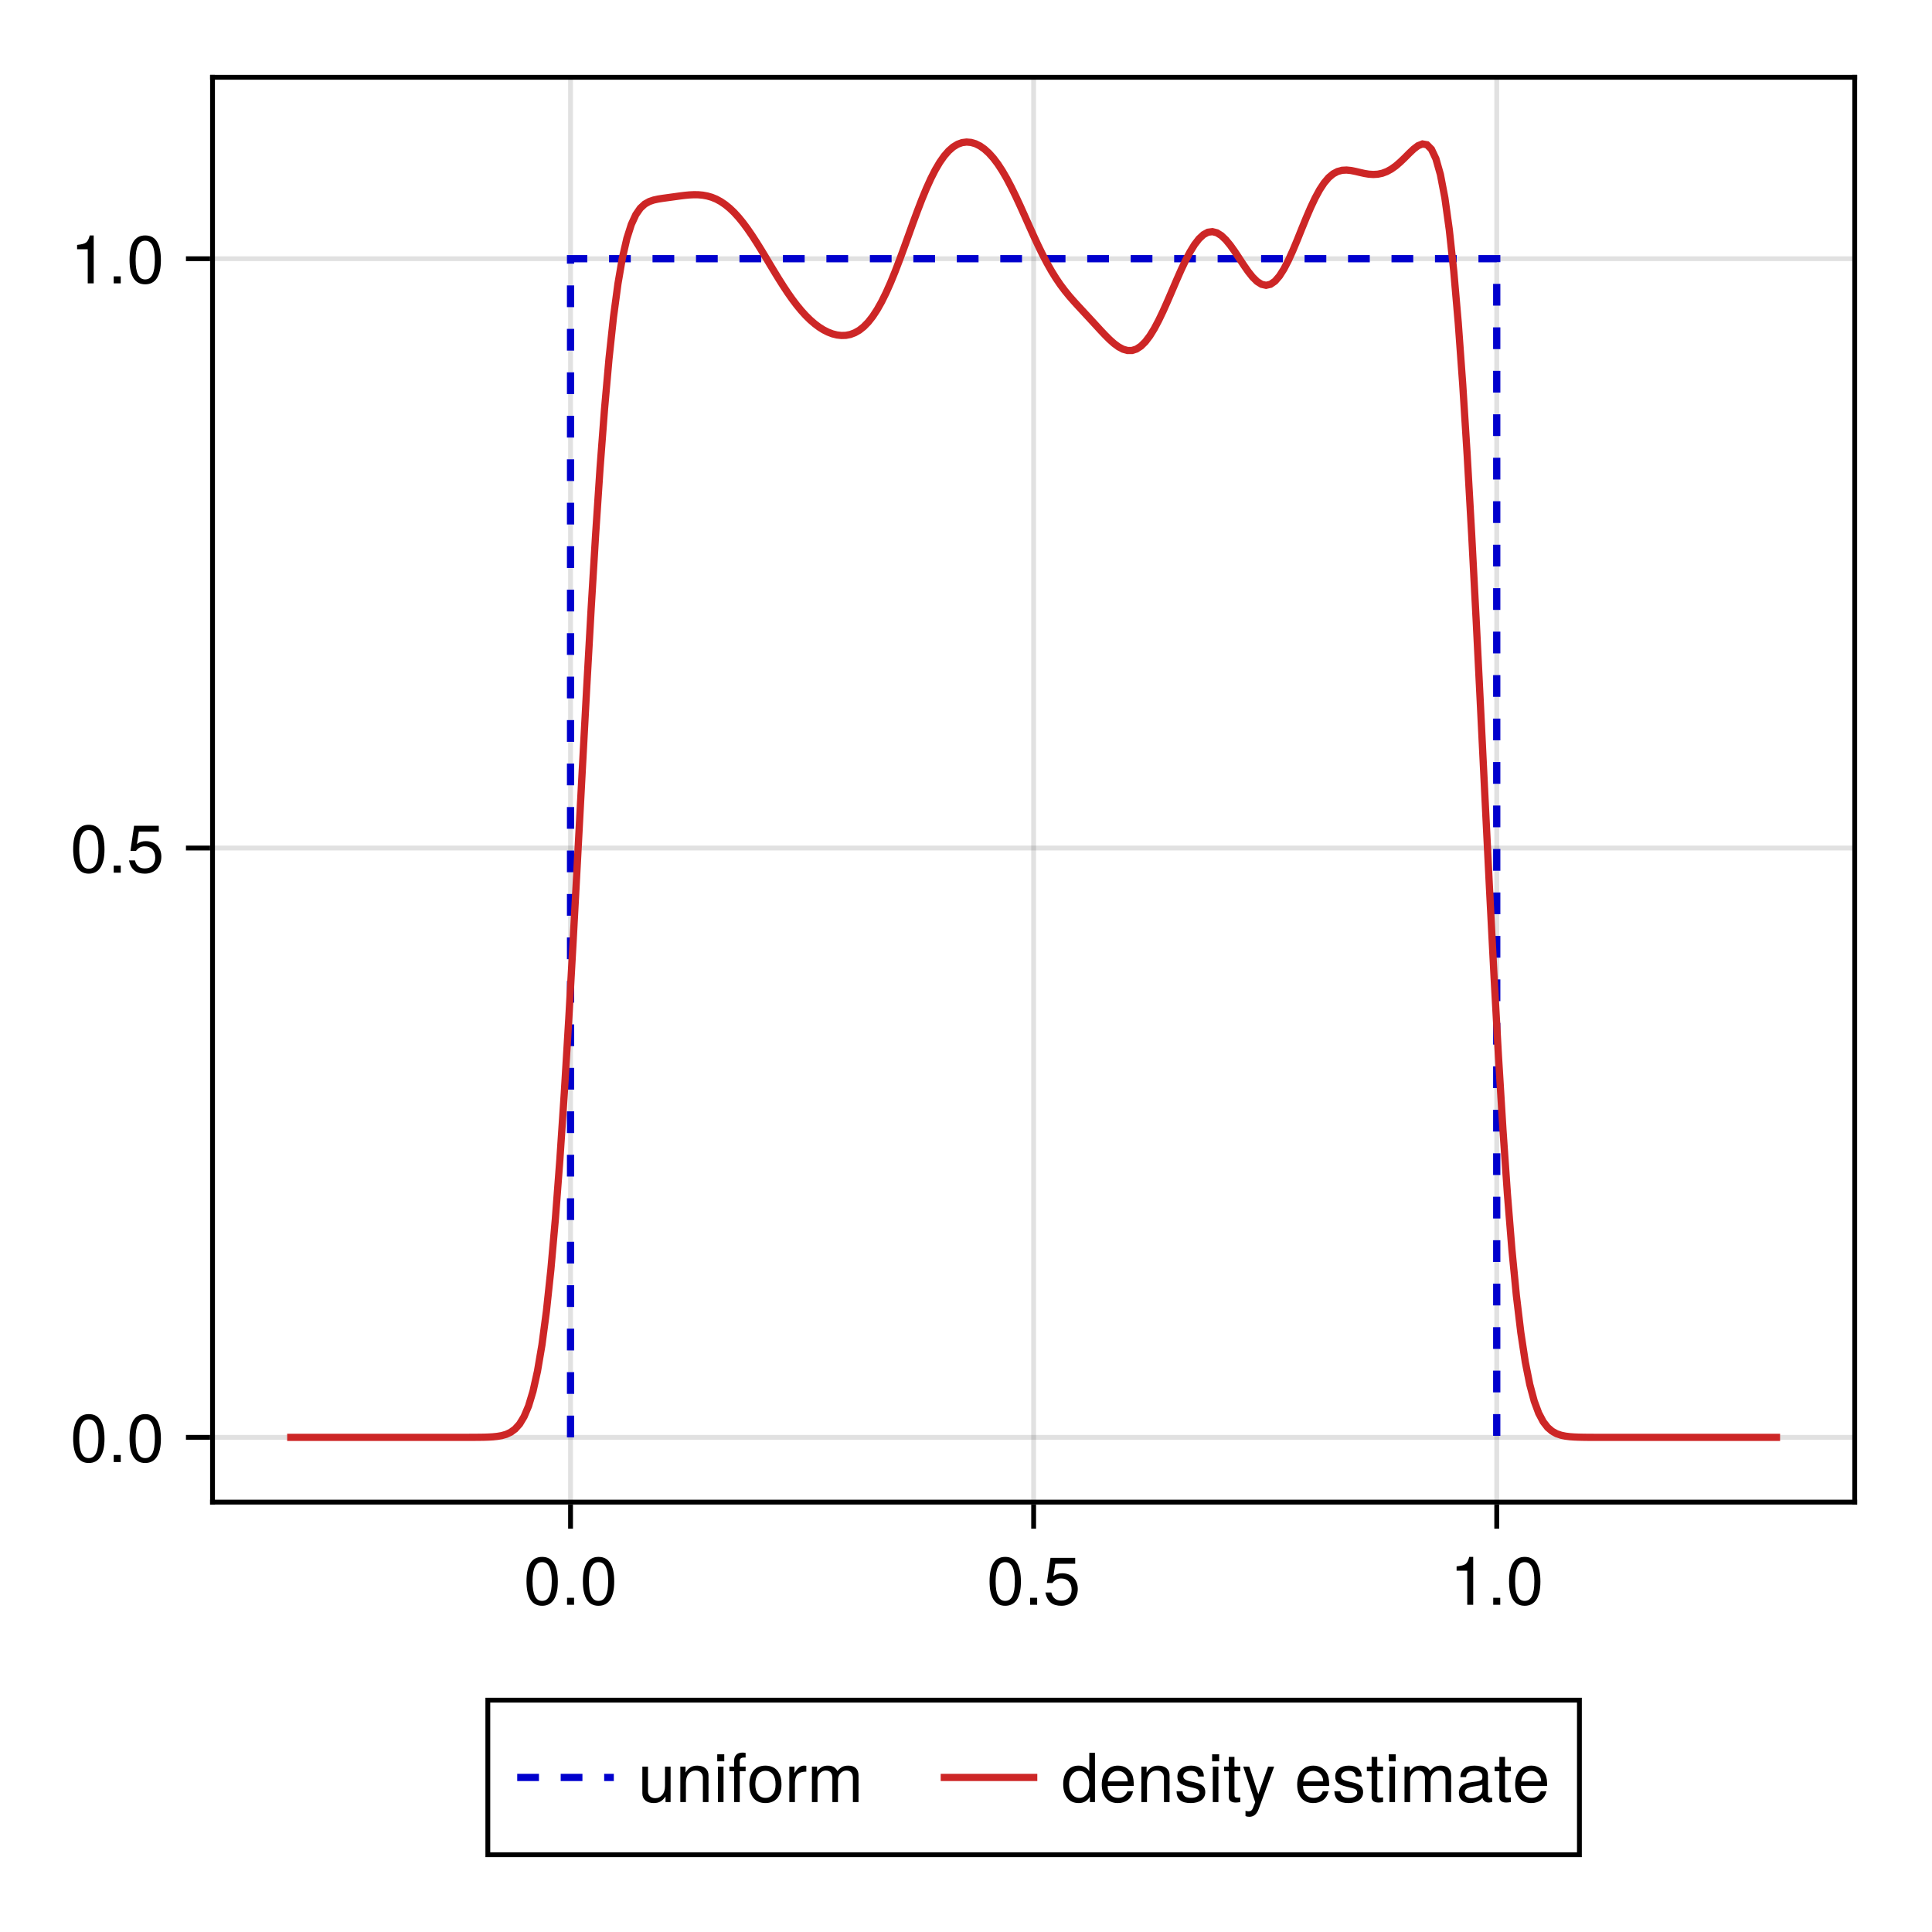 <?xml version="1.0" encoding="UTF-8"?>
<svg xmlns="http://www.w3.org/2000/svg" xmlns:xlink="http://www.w3.org/1999/xlink" width="400" height="400" viewBox="0 0 400 400">
<defs>
<g>
<g id="glyph-0-0-03ca698f">
<path d="M 7.094 -4.781 C 7.094 -1.516 5.953 0.203 3.844 0.203 C 1.719 0.203 0.609 -1.516 0.609 -4.859 C 0.609 -8.188 1.703 -9.922 3.844 -9.922 C 6 -9.922 7.094 -8.219 7.094 -4.781 Z M 5.844 -4.891 C 5.844 -7.547 5.188 -8.828 3.844 -8.828 C 2.516 -8.828 1.859 -7.562 1.859 -4.844 C 1.859 -2.125 2.516 -0.812 3.828 -0.812 C 5.188 -0.812 5.844 -2.078 5.844 -4.891 Z M 5.844 -4.891 "/>
</g>
<g id="glyph-1-0-03ca698f">
<path d="M 2.672 0 C 2.672 0 1.219 0 1.219 0 C 1.219 0 1.219 -1.453 1.219 -1.453 C 1.219 -1.453 2.672 -1.453 2.672 -1.453 C 2.672 -1.453 2.672 0 2.672 0 Z M 2.672 0 "/>
</g>
<g id="glyph-1-1-03ca698f">
<path d="M 7.094 -4.781 C 7.094 -1.516 5.953 0.203 3.844 0.203 C 1.719 0.203 0.609 -1.516 0.609 -4.859 C 0.609 -8.188 1.703 -9.922 3.844 -9.922 C 6 -9.922 7.094 -8.219 7.094 -4.781 Z M 5.844 -4.891 C 5.844 -7.547 5.188 -8.828 3.844 -8.828 C 2.516 -8.828 1.859 -7.562 1.859 -4.844 C 1.859 -2.125 2.516 -0.812 3.828 -0.812 C 5.188 -0.812 5.844 -2.078 5.844 -4.891 Z M 5.844 -4.891 "/>
</g>
<g id="glyph-1-2-03ca698f">
<path d="M 7.188 -3.328 C 7.188 -3.328 1.781 -3.328 1.781 -3.328 C 1.812 -1.656 2.719 -0.875 3.938 -0.875 C 4.875 -0.875 5.531 -1.266 5.859 -2.219 C 5.859 -2.219 7.031 -2.219 7.031 -2.219 C 6.734 -0.734 5.578 0.203 3.891 0.203 C 1.828 0.203 0.562 -1.219 0.562 -3.625 C 0.562 -6.031 1.875 -7.547 3.922 -7.547 C 5.297 -7.547 6.406 -6.812 6.891 -5.609 C 7.094 -5.062 7.188 -4.391 7.188 -3.328 Z M 5.938 -4.375 C 5.938 -5.516 5.047 -6.469 3.906 -6.469 C 2.734 -6.469 1.906 -5.594 1.812 -4.281 C 1.812 -4.281 5.922 -4.281 5.922 -4.281 C 5.938 -4.312 5.938 -4.375 5.938 -4.375 Z M 5.938 -4.375 "/>
</g>
<g id="glyph-2-0-03ca698f">
<path d="M 7.094 -4.781 C 7.094 -1.516 5.953 0.203 3.844 0.203 C 1.719 0.203 0.609 -1.516 0.609 -4.859 C 0.609 -8.188 1.703 -9.922 3.844 -9.922 C 6 -9.922 7.094 -8.219 7.094 -4.781 Z M 5.844 -4.891 C 5.844 -7.547 5.188 -8.828 3.844 -8.828 C 2.516 -8.828 1.859 -7.562 1.859 -4.844 C 1.859 -2.125 2.516 -0.812 3.828 -0.812 C 5.188 -0.812 5.844 -2.078 5.844 -4.891 Z M 5.844 -4.891 "/>
</g>
<g id="glyph-2-1-03ca698f">
<path d="M 7.188 -3.297 C 7.188 -1.188 5.781 0.203 3.781 0.203 C 2.016 0.203 0.891 -0.578 0.484 -2.547 C 0.484 -2.547 1.719 -2.547 1.719 -2.547 C 2.016 -1.422 2.672 -0.875 3.75 -0.875 C 5.094 -0.875 5.922 -1.688 5.922 -3.125 C 5.922 -4.594 5.078 -5.453 3.75 -5.453 C 2.984 -5.453 2.5 -5.203 1.938 -4.516 C 1.938 -4.516 0.797 -4.516 0.797 -4.516 C 0.797 -4.516 1.547 -9.719 1.547 -9.719 C 1.547 -9.719 6.656 -9.719 6.656 -9.719 C 6.656 -9.719 6.656 -8.5 6.656 -8.5 C 6.656 -8.5 2.531 -8.5 2.531 -8.5 C 2.531 -8.5 2.141 -5.938 2.141 -5.938 C 2.719 -6.359 3.281 -6.531 3.969 -6.531 C 5.875 -6.531 7.188 -5.25 7.188 -3.297 Z M 7.188 -3.297 "/>
</g>
<g id="glyph-2-2-03ca698f">
<path d="M 6.938 0 C 6.938 0 5.891 0 5.891 0 C 5.891 0 5.891 -1.078 5.891 -1.078 C 5.266 -0.172 4.562 0.203 3.562 0.203 C 1.578 0.203 0.359 -1.266 0.359 -3.734 C 0.359 -6.078 1.609 -7.547 3.516 -7.547 C 4.5 -7.547 5.281 -7.156 5.766 -6.406 C 5.766 -6.406 5.766 -10.203 5.766 -10.203 C 5.766 -10.203 6.938 -10.203 6.938 -10.203 C 6.938 -10.203 6.938 0 6.938 0 Z M 5.766 -3.641 C 5.766 -5.328 4.969 -6.453 3.703 -6.453 C 2.438 -6.453 1.578 -5.375 1.578 -3.672 C 1.578 -1.953 2.438 -0.875 3.719 -0.875 C 4.953 -0.875 5.766 -1.953 5.766 -3.641 Z M 5.766 -3.641 "/>
</g>
<g id="glyph-3-0-03ca698f">
<path d="M 2.672 0 C 2.672 0 1.219 0 1.219 0 C 1.219 0 1.219 -1.453 1.219 -1.453 C 1.219 -1.453 2.672 -1.453 2.672 -1.453 C 2.672 -1.453 2.672 0 2.672 0 Z M 2.672 0 "/>
</g>
<g id="glyph-3-1-03ca698f">
<path d="M 4.859 0 C 4.859 0 3.625 0 3.625 0 C 3.625 0 3.625 -7.062 3.625 -7.062 C 3.625 -7.062 1.422 -7.062 1.422 -7.062 C 1.422 -7.062 1.422 -7.953 1.422 -7.953 C 3.328 -8.188 3.609 -8.406 4.047 -9.922 C 4.047 -9.922 4.859 -9.922 4.859 -9.922 C 4.859 -9.922 4.859 0 4.859 0 Z M 4.859 0 "/>
</g>
<g id="glyph-3-2-03ca698f">
<path d="M 7.094 -4.781 C 7.094 -1.516 5.953 0.203 3.844 0.203 C 1.719 0.203 0.609 -1.516 0.609 -4.859 C 0.609 -8.188 1.703 -9.922 3.844 -9.922 C 6 -9.922 7.094 -8.219 7.094 -4.781 Z M 5.844 -4.891 C 5.844 -7.547 5.188 -8.828 3.844 -8.828 C 2.516 -8.828 1.859 -7.562 1.859 -4.844 C 1.859 -2.125 2.516 -0.812 3.828 -0.812 C 5.188 -0.812 5.844 -2.078 5.844 -4.891 Z M 5.844 -4.891 "/>
</g>
<g id="glyph-3-3-03ca698f">
<path d="M 6.75 0 C 6.75 0 5.703 0 5.703 0 C 5.703 0 5.703 -1.141 5.703 -1.141 C 5.016 -0.172 4.328 0.203 3.25 0.203 C 1.812 0.203 0.906 -0.578 0.906 -1.797 C 0.906 -1.797 0.906 -7.344 0.906 -7.344 C 0.906 -7.344 2.078 -7.344 2.078 -7.344 C 2.078 -7.344 2.078 -2.25 2.078 -2.25 C 2.078 -1.375 2.656 -0.812 3.578 -0.812 C 4.797 -0.812 5.594 -1.797 5.594 -3.297 C 5.594 -3.297 5.594 -7.344 5.594 -7.344 C 5.594 -7.344 6.75 -7.344 6.75 -7.344 C 6.75 -7.344 6.75 0 6.75 0 Z M 6.75 0 "/>
</g>
<g id="glyph-3-4-03ca698f">
<path d="M 6.812 0 C 6.812 0 5.656 0 5.656 0 C 5.656 0 5.656 -5.078 5.656 -5.078 C 5.656 -5.969 5.062 -6.531 4.141 -6.531 C 2.953 -6.531 2.141 -5.547 2.141 -4.047 C 2.141 -4.047 2.141 0 2.141 0 C 2.141 0 0.984 0 0.984 0 C 0.984 0 0.984 -7.344 0.984 -7.344 C 0.984 -7.344 2.062 -7.344 2.062 -7.344 C 2.062 -7.344 2.062 -6.109 2.062 -6.109 C 2.703 -7.125 3.406 -7.547 4.5 -7.547 C 5.906 -7.547 6.812 -6.766 6.812 -5.547 C 6.812 -5.547 6.812 0 6.812 0 Z M 6.812 0 "/>
</g>
<g id="glyph-3-5-03ca698f">
<path d="M 2.141 0 C 2.141 0 0.984 0 0.984 0 C 0.984 0 0.984 -7.344 0.984 -7.344 C 0.984 -7.344 2.141 -7.344 2.141 -7.344 C 2.141 -7.344 2.141 0 2.141 0 Z M 2.297 -8.438 C 2.297 -8.438 0.844 -8.438 0.844 -8.438 C 0.844 -8.438 0.844 -9.891 0.844 -9.891 C 0.844 -9.891 2.297 -9.891 2.297 -9.891 C 2.297 -9.891 2.297 -8.438 2.297 -8.438 Z M 2.297 -8.438 "/>
</g>
<g id="glyph-3-6-03ca698f">
<path d="M 3.609 -6.391 C 3.609 -6.391 2.391 -6.391 2.391 -6.391 C 2.391 -6.391 2.391 0 2.391 0 C 2.391 0 1.234 0 1.234 0 C 1.234 0 1.234 -6.391 1.234 -6.391 C 1.234 -6.391 0.25 -6.391 0.25 -6.391 C 0.25 -6.391 0.25 -7.344 0.25 -7.344 C 0.25 -7.344 1.234 -7.344 1.234 -7.344 C 1.234 -7.344 1.234 -8.578 1.234 -8.578 C 1.234 -9.625 1.875 -10.25 2.953 -10.25 C 3.188 -10.25 3.344 -10.234 3.609 -10.172 C 3.609 -10.172 3.609 -9.219 3.609 -9.219 C 3.344 -9.219 3.297 -9.219 3.203 -9.219 C 2.672 -9.219 2.391 -8.969 2.391 -8.484 C 2.391 -8.484 2.391 -7.344 2.391 -7.344 C 2.391 -7.344 3.609 -7.344 3.609 -7.344 C 3.609 -7.344 3.609 -6.391 3.609 -6.391 Z M 3.609 -6.391 "/>
</g>
<g id="glyph-3-7-03ca698f">
<path d="M 7.141 -3.609 C 7.141 -1.203 5.875 0.203 3.828 0.203 C 1.734 0.203 0.5 -1.203 0.5 -3.672 C 0.5 -6.125 1.75 -7.547 3.812 -7.547 C 5.922 -7.547 7.141 -6.141 7.141 -3.609 Z M 5.922 -3.625 C 5.922 -5.453 5.141 -6.469 3.828 -6.469 C 2.516 -6.469 1.719 -5.438 1.719 -3.672 C 1.719 -1.891 2.516 -0.875 3.828 -0.875 C 5.109 -0.875 5.922 -1.906 5.922 -3.625 Z M 5.922 -3.625 "/>
</g>
<g id="glyph-3-8-03ca698f">
<path d="M 4.5 -6.312 C 2.688 -6.281 2.141 -5.453 2.141 -3.812 C 2.141 -3.812 2.141 0 2.141 0 C 2.141 0 0.984 0 0.984 0 C 0.984 0 0.984 -7.344 0.984 -7.344 C 0.984 -7.344 2.047 -7.344 2.047 -7.344 C 2.047 -7.344 2.047 -6 2.047 -6 C 2.719 -7.094 3.297 -7.547 4.047 -7.547 C 4.203 -7.547 4.297 -7.531 4.5 -7.5 C 4.5 -7.5 4.5 -6.312 4.5 -6.312 Z M 4.5 -6.312 "/>
</g>
<g id="glyph-3-9-03ca698f">
<path d="M 10.641 0 C 10.641 0 9.484 0 9.484 0 C 9.484 0 9.484 -5.047 9.484 -5.047 C 9.484 -5.984 8.984 -6.531 8.141 -6.531 C 7.188 -6.531 6.391 -5.672 6.391 -4.609 C 6.391 -4.609 6.391 0 6.391 0 C 6.391 0 5.234 0 5.234 0 C 5.234 0 5.234 -5.047 5.234 -5.047 C 5.234 -5.984 4.75 -6.531 3.875 -6.531 C 2.922 -6.531 2.156 -5.672 2.156 -4.609 C 2.156 -4.609 2.156 0 2.156 0 C 2.156 0 1 0 1 0 C 1 0 1 -7.344 1 -7.344 C 1 -7.344 2.062 -7.344 2.062 -7.344 C 2.062 -7.344 2.062 -6.297 2.062 -6.297 C 2.688 -7.188 3.328 -7.547 4.312 -7.547 C 5.266 -7.547 5.859 -7.203 6.281 -6.422 C 6.969 -7.25 7.562 -7.547 8.547 -7.547 C 9.906 -7.547 10.641 -6.812 10.641 -5.5 C 10.641 -5.5 10.641 0 10.641 0 Z M 10.641 0 "/>
</g>
<g id="glyph-3-10-03ca698f">
<path d="M 6.422 -2.062 C 6.422 -0.641 5.25 0.203 3.406 0.203 C 1.484 0.203 0.531 -0.547 0.469 -2.234 C 0.469 -2.234 1.703 -2.234 1.703 -2.234 C 1.859 -1.125 2.453 -0.875 3.5 -0.875 C 4.516 -0.875 5.203 -1.281 5.203 -1.953 C 5.203 -2.484 4.891 -2.734 4.078 -2.922 C 4.078 -2.922 2.984 -3.188 2.984 -3.188 C 1.25 -3.609 0.656 -4.156 0.656 -5.312 C 0.656 -6.656 1.766 -7.547 3.469 -7.547 C 5.172 -7.547 6.125 -6.734 6.125 -5.297 C 6.125 -5.297 4.906 -5.297 4.906 -5.297 C 4.875 -6.062 4.375 -6.469 3.438 -6.469 C 2.484 -6.469 1.875 -6.031 1.875 -5.359 C 1.875 -4.844 2.281 -4.531 3.234 -4.312 C 3.234 -4.312 4.359 -4.047 4.359 -4.047 C 5.812 -3.703 6.422 -3.156 6.422 -2.062 Z M 6.422 -2.062 "/>
</g>
<g id="glyph-3-11-03ca698f">
<path d="M 3.562 0 C 3.156 0.062 2.891 0.094 2.609 0.094 C 1.688 0.094 1.188 -0.328 1.188 -1.062 C 1.188 -1.062 1.188 -6.391 1.188 -6.391 C 1.188 -6.391 0.203 -6.391 0.203 -6.391 C 0.203 -6.391 0.203 -7.344 0.203 -7.344 C 0.203 -7.344 1.188 -7.344 1.188 -7.344 C 1.188 -7.344 1.188 -9.359 1.188 -9.359 C 1.188 -9.359 2.359 -9.359 2.359 -9.359 C 2.359 -9.359 2.359 -7.344 2.359 -7.344 C 2.359 -7.344 3.562 -7.344 3.562 -7.344 C 3.562 -7.344 3.562 -6.391 3.562 -6.391 C 3.562 -6.391 2.359 -6.391 2.359 -6.391 C 2.359 -6.391 2.359 -1.578 2.359 -1.578 C 2.359 -1.062 2.484 -0.922 3 -0.922 C 3.219 -0.922 3.406 -0.938 3.562 -0.984 C 3.562 -0.984 3.562 0 3.562 0 Z M 3.562 0 "/>
</g>
<g id="glyph-3-12-03ca698f">
<path d="M 6.688 -7.344 C 6.688 -7.344 3.438 1.547 3.438 1.547 C 3.031 2.594 2.359 3.047 1.547 3.047 C 1.234 3.047 1 3 0.75 2.875 C 0.75 2.875 0.75 1.812 0.75 1.812 C 1.016 1.875 1.203 1.906 1.375 1.906 C 1.875 1.906 2.109 1.703 2.312 1.188 C 2.312 1.188 2.766 0.031 2.766 0.031 C 2.766 0.031 0.281 -7.344 0.281 -7.344 C 0.281 -7.344 1.531 -7.344 1.531 -7.344 C 1.531 -7.344 3.406 -1.625 3.406 -1.625 C 3.406 -1.625 5.438 -7.344 5.438 -7.344 C 5.438 -7.344 6.688 -7.344 6.688 -7.344 Z M 6.688 -7.344 "/>
</g>
<g id="glyph-3-13-03ca698f">
</g>
<g id="glyph-3-14-03ca698f">
<path d="M 7.188 -3.328 C 7.188 -3.328 1.781 -3.328 1.781 -3.328 C 1.812 -1.656 2.719 -0.875 3.938 -0.875 C 4.875 -0.875 5.531 -1.266 5.859 -2.219 C 5.859 -2.219 7.031 -2.219 7.031 -2.219 C 6.734 -0.734 5.578 0.203 3.891 0.203 C 1.828 0.203 0.562 -1.219 0.562 -3.625 C 0.562 -6.031 1.875 -7.547 3.922 -7.547 C 5.297 -7.547 6.406 -6.812 6.891 -5.609 C 7.094 -5.062 7.188 -4.391 7.188 -3.328 Z M 5.938 -4.375 C 5.938 -5.516 5.047 -6.469 3.906 -6.469 C 2.734 -6.469 1.906 -5.594 1.812 -4.281 C 1.812 -4.281 5.922 -4.281 5.922 -4.281 C 5.938 -4.312 5.938 -4.375 5.938 -4.375 Z M 5.938 -4.375 "/>
</g>
<g id="glyph-3-15-03ca698f">
<path d="M 7.484 -0.031 C 7.109 0.062 6.938 0.094 6.688 0.094 C 6.125 0.094 5.609 -0.312 5.484 -0.875 C 4.844 -0.188 3.938 0.203 3 0.203 C 1.516 0.203 0.594 -0.578 0.594 -1.906 C 0.594 -2.797 1.016 -3.453 1.875 -3.812 C 2.328 -3.984 2.578 -4.047 4.234 -4.25 C 5.156 -4.375 5.453 -4.578 5.453 -5.062 C 5.453 -5.062 5.453 -5.375 5.453 -5.375 C 5.453 -6.078 4.859 -6.469 3.812 -6.469 C 2.719 -6.469 2.188 -6.062 2.094 -5.172 C 2.094 -5.172 0.906 -5.172 0.906 -5.172 C 0.984 -6.859 2.078 -7.547 3.844 -7.547 C 5.656 -7.547 6.609 -6.844 6.609 -5.547 C 6.609 -5.547 6.609 -1.453 6.609 -1.453 C 6.609 -1.094 6.828 -0.875 7.234 -0.875 C 7.312 -0.875 7.359 -0.875 7.484 -0.906 C 7.484 -0.906 7.484 -0.031 7.484 -0.031 Z M 5.453 -2.531 C 5.453 -2.531 5.453 -3.625 5.453 -3.625 C 5.047 -3.438 4.797 -3.391 3.562 -3.219 C 2.328 -3.031 1.812 -2.703 1.812 -1.938 C 1.812 -1.141 2.344 -0.812 3.25 -0.812 C 4.375 -0.812 5.453 -1.484 5.453 -2.531 Z M 5.453 -2.531 "/>
</g>
<g id="glyph-4-0-03ca698f">
<path d="M 7.094 -4.781 C 7.094 -1.516 5.953 0.203 3.844 0.203 C 1.719 0.203 0.609 -1.516 0.609 -4.859 C 0.609 -8.188 1.703 -9.922 3.844 -9.922 C 6 -9.922 7.094 -8.219 7.094 -4.781 Z M 5.844 -4.891 C 5.844 -7.547 5.188 -8.828 3.844 -8.828 C 2.516 -8.828 1.859 -7.562 1.859 -4.844 C 1.859 -2.125 2.516 -0.812 3.828 -0.812 C 5.188 -0.812 5.844 -2.078 5.844 -4.891 Z M 5.844 -4.891 "/>
</g>
<g id="glyph-5-0-03ca698f">
<path d="M 2.672 0 C 2.672 0 1.219 0 1.219 0 C 1.219 0 1.219 -1.453 1.219 -1.453 C 1.219 -1.453 2.672 -1.453 2.672 -1.453 C 2.672 -1.453 2.672 0 2.672 0 Z M 2.672 0 "/>
</g>
<g id="glyph-6-0-03ca698f">
<path d="M 7.094 -4.781 C 7.094 -1.516 5.953 0.203 3.844 0.203 C 1.719 0.203 0.609 -1.516 0.609 -4.859 C 0.609 -8.188 1.703 -9.922 3.844 -9.922 C 6 -9.922 7.094 -8.219 7.094 -4.781 Z M 5.844 -4.891 C 5.844 -7.547 5.188 -8.828 3.844 -8.828 C 2.516 -8.828 1.859 -7.562 1.859 -4.844 C 1.859 -2.125 2.516 -0.812 3.828 -0.812 C 5.188 -0.812 5.844 -2.078 5.844 -4.891 Z M 5.844 -4.891 "/>
</g>
<g id="glyph-7-0-03ca698f">
<path d="M 7.094 -4.781 C 7.094 -1.516 5.953 0.203 3.844 0.203 C 1.719 0.203 0.609 -1.516 0.609 -4.859 C 0.609 -8.188 1.703 -9.922 3.844 -9.922 C 6 -9.922 7.094 -8.219 7.094 -4.781 Z M 5.844 -4.891 C 5.844 -7.547 5.188 -8.828 3.844 -8.828 C 2.516 -8.828 1.859 -7.562 1.859 -4.844 C 1.859 -2.125 2.516 -0.812 3.828 -0.812 C 5.188 -0.812 5.844 -2.078 5.844 -4.891 Z M 5.844 -4.891 "/>
</g>
<g id="glyph-8-0-03ca698f">
<path d="M 2.672 0 C 2.672 0 1.219 0 1.219 0 C 1.219 0 1.219 -1.453 1.219 -1.453 C 1.219 -1.453 2.672 -1.453 2.672 -1.453 C 2.672 -1.453 2.672 0 2.672 0 Z M 2.672 0 "/>
</g>
<g id="glyph-9-0-03ca698f">
<path d="M 7.188 -3.297 C 7.188 -1.188 5.781 0.203 3.781 0.203 C 2.016 0.203 0.891 -0.578 0.484 -2.547 C 0.484 -2.547 1.719 -2.547 1.719 -2.547 C 2.016 -1.422 2.672 -0.875 3.75 -0.875 C 5.094 -0.875 5.922 -1.688 5.922 -3.125 C 5.922 -4.594 5.078 -5.453 3.75 -5.453 C 2.984 -5.453 2.5 -5.203 1.938 -4.516 C 1.938 -4.516 0.797 -4.516 0.797 -4.516 C 0.797 -4.516 1.547 -9.719 1.547 -9.719 C 1.547 -9.719 6.656 -9.719 6.656 -9.719 C 6.656 -9.719 6.656 -8.5 6.656 -8.5 C 6.656 -8.5 2.531 -8.5 2.531 -8.5 C 2.531 -8.5 2.141 -5.938 2.141 -5.938 C 2.719 -6.359 3.281 -6.531 3.969 -6.531 C 5.875 -6.531 7.188 -5.25 7.188 -3.297 Z M 7.188 -3.297 "/>
</g>
<g id="glyph-10-0-03ca698f">
<path d="M 4.859 0 C 4.859 0 3.625 0 3.625 0 C 3.625 0 3.625 -7.062 3.625 -7.062 C 3.625 -7.062 1.422 -7.062 1.422 -7.062 C 1.422 -7.062 1.422 -7.953 1.422 -7.953 C 3.328 -8.188 3.609 -8.406 4.047 -9.922 C 4.047 -9.922 4.859 -9.922 4.859 -9.922 C 4.859 -9.922 4.859 0 4.859 0 Z M 4.859 0 "/>
</g>
<g id="glyph-11-0-03ca698f">
<path d="M 2.672 0 C 2.672 0 1.219 0 1.219 0 C 1.219 0 1.219 -1.453 1.219 -1.453 C 1.219 -1.453 2.672 -1.453 2.672 -1.453 C 2.672 -1.453 2.672 0 2.672 0 Z M 2.672 0 "/>
</g>
<g id="glyph-12-0-03ca698f">
<path d="M 7.094 -4.781 C 7.094 -1.516 5.953 0.203 3.844 0.203 C 1.719 0.203 0.609 -1.516 0.609 -4.859 C 0.609 -8.188 1.703 -9.922 3.844 -9.922 C 6 -9.922 7.094 -8.219 7.094 -4.781 Z M 5.844 -4.891 C 5.844 -7.547 5.188 -8.828 3.844 -8.828 C 2.516 -8.828 1.859 -7.562 1.859 -4.844 C 1.859 -2.125 2.516 -0.812 3.828 -0.812 C 5.188 -0.812 5.844 -2.078 5.844 -4.891 Z M 5.844 -4.891 "/>
</g>
</g>
</defs>
<rect x="-40" y="-40" width="480" height="480" fill="rgb(100%, 100%, 100%)" fill-opacity="1"/>
<path fill-rule="nonzero" fill="rgb(100%, 100%, 100%)" fill-opacity="1" d="M 44 311 L 384 311 L 384 16 L 44 16 Z M 44 311 "/>
<path fill="none" stroke-width="1" stroke-linecap="butt" stroke-linejoin="miter" stroke="rgb(0%, 0%, 0%)" stroke-opacity="0.12" stroke-miterlimit="1.155" d="M 118.125 311 L 118.125 16 "/>
<path fill="none" stroke-width="1" stroke-linecap="butt" stroke-linejoin="miter" stroke="rgb(0%, 0%, 0%)" stroke-opacity="0.12" stroke-miterlimit="1.155" d="M 214.004 311 L 214.004 16 "/>
<path fill="none" stroke-width="1" stroke-linecap="butt" stroke-linejoin="miter" stroke="rgb(0%, 0%, 0%)" stroke-opacity="0.12" stroke-miterlimit="1.155" d="M 309.883 311 L 309.883 16 "/>
<path fill="none" stroke-width="1" stroke-linecap="butt" stroke-linejoin="miter" stroke="rgb(0%, 0%, 0%)" stroke-opacity="0.12" stroke-miterlimit="1.155" d="M 44 297.59 L 384 297.59 "/>
<path fill="none" stroke-width="1" stroke-linecap="butt" stroke-linejoin="miter" stroke="rgb(0%, 0%, 0%)" stroke-opacity="0.12" stroke-miterlimit="1.155" d="M 44 175.574 L 384 175.574 "/>
<path fill="none" stroke-width="1" stroke-linecap="butt" stroke-linejoin="miter" stroke="rgb(0%, 0%, 0%)" stroke-opacity="0.12" stroke-miterlimit="1.155" d="M 44 53.562 L 384 53.562 "/>
<g fill="rgb(0%, 0%, 0%)" fill-opacity="1">
<use xlink:href="#glyph-0-0-03ca698f" x="108.396" y="332.258"/>
</g>
<g fill="rgb(0%, 0%, 0%)" fill-opacity="1">
<use xlink:href="#glyph-1-0-03ca698f" x="116.18" y="332.258"/>
</g>
<g fill="rgb(0%, 0%, 0%)" fill-opacity="1">
<use xlink:href="#glyph-1-1-03ca698f" x="120.072" y="332.258"/>
</g>
<g fill="rgb(0%, 0%, 0%)" fill-opacity="1">
<use xlink:href="#glyph-2-0-03ca698f" x="204.274" y="332.258"/>
</g>
<g fill="rgb(0%, 0%, 0%)" fill-opacity="1">
<use xlink:href="#glyph-3-0-03ca698f" x="212.058" y="332.258"/>
</g>
<g fill="rgb(0%, 0%, 0%)" fill-opacity="1">
<use xlink:href="#glyph-2-1-03ca698f" x="215.95" y="332.258"/>
</g>
<g fill="rgb(0%, 0%, 0%)" fill-opacity="1">
<use xlink:href="#glyph-3-1-03ca698f" x="300.152" y="332.258"/>
</g>
<g fill="rgb(0%, 0%, 0%)" fill-opacity="1">
<use xlink:href="#glyph-3-0-03ca698f" x="307.936" y="332.258"/>
</g>
<g fill="rgb(0%, 0%, 0%)" fill-opacity="1">
<use xlink:href="#glyph-3-2-03ca698f" x="311.828" y="332.258"/>
</g>
<g fill="rgb(0%, 0%, 0%)" fill-opacity="1">
<use xlink:href="#glyph-4-0-03ca698f" x="14.54" y="302.694"/>
</g>
<g fill="rgb(0%, 0%, 0%)" fill-opacity="1">
<use xlink:href="#glyph-5-0-03ca698f" x="22.324" y="302.694"/>
</g>
<g fill="rgb(0%, 0%, 0%)" fill-opacity="1">
<use xlink:href="#glyph-6-0-03ca698f" x="26.216" y="302.694"/>
</g>
<g fill="rgb(0%, 0%, 0%)" fill-opacity="1">
<use xlink:href="#glyph-7-0-03ca698f" x="14.54" y="180.679"/>
</g>
<g fill="rgb(0%, 0%, 0%)" fill-opacity="1">
<use xlink:href="#glyph-8-0-03ca698f" x="22.324" y="180.679"/>
</g>
<g fill="rgb(0%, 0%, 0%)" fill-opacity="1">
<use xlink:href="#glyph-9-0-03ca698f" x="26.216" y="180.679"/>
</g>
<g fill="rgb(0%, 0%, 0%)" fill-opacity="1">
<use xlink:href="#glyph-10-0-03ca698f" x="14.54" y="58.664"/>
</g>
<g fill="rgb(0%, 0%, 0%)" fill-opacity="1">
<use xlink:href="#glyph-11-0-03ca698f" x="22.324" y="58.664"/>
</g>
<g fill="rgb(0%, 0%, 0%)" fill-opacity="1">
<use xlink:href="#glyph-12-0-03ca698f" x="26.216" y="58.664"/>
</g>
<path fill="none" stroke-width="1.5" stroke-linecap="butt" stroke-linejoin="miter" stroke="rgb(0%, 0%, 80.392%)" stroke-opacity="1" stroke-dasharray="4.5 4.5" stroke-miterlimit="2" d="M 118.125 297.59 L 118.125 53.562 L 309.883 53.562 L 309.883 297.59 "/>
<path fill="none" stroke-width="1.5" stroke-linecap="butt" stroke-linejoin="miter" stroke="rgb(80.392%, 14.902%, 14.902%)" stroke-opacity="1" stroke-miterlimit="2" d="M 59.453 297.59 L 96.473 297.59 L 97.398 297.586 L 98.32 297.582 L 99.246 297.574 L 100.172 297.562 L 101.098 297.531 L 102.023 297.48 L 102.949 297.387 L 103.875 297.23 L 104.801 296.965 L 105.727 296.535 L 106.652 295.859 L 107.578 294.832 L 108.5 293.305 L 109.426 291.113 L 110.352 288.051 L 111.277 283.906 L 112.203 278.449 L 113.129 271.477 L 114.055 262.824 L 114.98 252.402 L 115.906 240.195 L 116.832 226.312 L 117.758 210.969 L 118.68 194.492 L 119.605 177.293 L 120.531 159.848 L 121.457 142.645 L 122.383 126.16 L 123.309 110.805 L 124.234 96.914 L 125.16 84.707 L 126.086 74.289 L 127.012 65.668 L 127.938 58.754 L 128.859 53.391 L 129.785 49.367 L 130.711 46.465 L 131.637 44.449 L 132.562 43.109 L 133.488 42.254 L 134.414 41.73 L 135.34 41.414 L 136.266 41.211 L 137.191 41.066 L 138.117 40.938 L 139.039 40.812 L 140.891 40.555 L 141.816 40.441 L 142.742 40.355 L 143.668 40.312 L 144.594 40.324 L 145.52 40.41 L 146.445 40.582 L 147.371 40.848 L 148.297 41.227 L 149.219 41.727 L 150.145 42.355 L 151.07 43.105 L 151.996 43.988 L 152.922 45.004 L 153.848 46.141 L 154.773 47.391 L 155.699 48.738 L 156.625 50.168 L 157.551 51.656 L 158.477 53.18 L 159.398 54.723 L 160.324 56.258 L 161.25 57.77 L 162.176 59.23 L 163.102 60.629 L 164.027 61.945 L 164.953 63.168 L 165.879 64.293 L 166.805 65.316 L 167.73 66.227 L 168.656 67.027 L 169.578 67.719 L 170.504 68.301 L 171.43 68.766 L 172.355 69.121 L 173.281 69.352 L 174.207 69.457 L 175.133 69.43 L 176.059 69.246 L 176.984 68.898 L 177.91 68.371 L 178.832 67.641 L 179.758 66.695 L 180.684 65.52 L 181.609 64.109 L 182.535 62.465 L 183.461 60.594 L 184.387 58.512 L 185.312 56.246 L 186.238 53.832 L 187.164 51.32 L 188.09 48.754 L 189.012 46.188 L 189.938 43.684 L 190.863 41.277 L 191.789 39.035 L 192.715 36.988 L 193.641 35.172 L 194.566 33.602 L 195.492 32.285 L 196.418 31.227 L 197.344 30.422 L 198.27 29.863 L 199.191 29.527 L 200.117 29.41 L 201.043 29.488 L 201.969 29.758 L 202.895 30.219 L 203.82 30.867 L 204.746 31.707 L 205.672 32.738 L 206.598 33.965 L 207.523 35.383 L 208.449 36.977 L 209.371 38.738 L 210.297 40.629 L 211.223 42.625 L 212.148 44.684 L 213.074 46.762 L 214 48.816 L 214.926 50.812 L 215.852 52.711 L 216.777 54.48 L 217.703 56.117 L 218.629 57.609 L 219.551 58.965 L 220.477 60.195 L 221.402 61.328 L 222.328 62.383 L 223.254 63.398 L 224.18 64.395 L 226.031 66.395 L 227.883 68.41 L 228.809 69.387 L 229.73 70.309 L 230.656 71.129 L 231.582 71.809 L 232.508 72.301 L 233.434 72.566 L 234.359 72.566 L 235.285 72.273 L 236.211 71.672 L 237.137 70.758 L 238.062 69.539 L 238.988 68.039 L 239.91 66.293 L 240.836 64.359 L 241.762 62.277 L 242.688 60.125 L 243.613 57.961 L 244.539 55.867 L 245.465 53.91 L 246.391 52.148 L 247.316 50.641 L 248.242 49.441 L 249.168 48.582 L 250.09 48.082 L 251.016 47.961 L 251.941 48.195 L 252.867 48.773 L 253.793 49.652 L 254.719 50.773 L 255.645 52.074 L 256.57 53.477 L 257.496 54.883 L 258.422 56.211 L 259.344 57.371 L 260.27 58.281 L 261.195 58.863 L 262.121 59.07 L 263.047 58.859 L 263.973 58.219 L 264.898 57.148 L 265.824 55.695 L 266.75 53.906 L 267.676 51.855 L 268.602 49.637 L 269.523 47.344 L 270.449 45.078 L 271.375 42.926 L 272.301 40.973 L 273.227 39.27 L 274.152 37.867 L 275.078 36.777 L 276.004 36 L 276.93 35.508 L 277.855 35.258 L 278.781 35.207 L 279.703 35.301 L 280.629 35.484 L 281.555 35.703 L 282.48 35.91 L 283.406 36.062 L 284.332 36.121 L 285.258 36.066 L 286.184 35.871 L 287.109 35.527 L 288.035 35.023 L 288.961 34.367 L 289.883 33.574 L 290.809 32.688 L 291.734 31.758 L 292.66 30.879 L 293.586 30.172 L 294.512 29.805 L 295.438 29.969 L 296.363 30.898 L 297.289 32.859 L 298.215 36.117 L 299.141 40.941 L 300.062 47.562 L 300.988 56.164 L 301.914 66.84 L 302.84 79.574 L 303.766 94.246 L 304.691 110.59 L 305.617 128.246 L 306.543 146.746 L 307.469 165.57 L 308.395 184.176 L 309.32 202.047 L 310.242 218.727 L 311.168 233.863 L 312.094 247.215 L 313.02 258.656 L 313.945 268.195 L 314.871 275.918 L 315.797 281.996 L 316.723 286.645 L 317.648 290.102 L 318.574 292.594 L 319.5 294.344 L 320.422 295.535 L 321.348 296.324 L 322.273 296.832 L 323.199 297.148 L 324.125 297.34 L 325.051 297.453 L 325.977 297.516 L 326.902 297.551 L 327.828 297.57 L 328.754 297.582 L 329.68 297.586 L 330.602 297.59 L 368.547 297.59 "/>
<path fill-rule="nonzero" fill="rgb(100%, 100%, 100%)" fill-opacity="1" stroke-width="1" stroke-linecap="butt" stroke-linejoin="miter" stroke="rgb(0%, 0%, 0%)" stroke-opacity="1" stroke-miterlimit="2" d="M 101 384 L 327 384 L 327 352 L 101 352 Z M 101 384 "/>
<path fill="none" stroke-width="1" stroke-linecap="butt" stroke-linejoin="miter" stroke="rgb(0%, 0%, 0%)" stroke-opacity="1" stroke-miterlimit="1.155" d="M 118.125 311.5 L 118.125 316.5 "/>
<path fill="none" stroke-width="1" stroke-linecap="butt" stroke-linejoin="miter" stroke="rgb(0%, 0%, 0%)" stroke-opacity="1" stroke-miterlimit="1.155" d="M 214.004 311.5 L 214.004 316.5 "/>
<path fill="none" stroke-width="1" stroke-linecap="butt" stroke-linejoin="miter" stroke="rgb(0%, 0%, 0%)" stroke-opacity="1" stroke-miterlimit="1.155" d="M 309.883 311.5 L 309.883 316.5 "/>
<path fill="none" stroke-width="1" stroke-linecap="butt" stroke-linejoin="miter" stroke="rgb(0%, 0%, 0%)" stroke-opacity="1" stroke-miterlimit="1.155" d="M 43.5 297.59 L 38.5 297.59 "/>
<path fill="none" stroke-width="1" stroke-linecap="butt" stroke-linejoin="miter" stroke="rgb(0%, 0%, 0%)" stroke-opacity="1" stroke-miterlimit="1.155" d="M 43.5 175.574 L 38.5 175.574 "/>
<path fill="none" stroke-width="1" stroke-linecap="butt" stroke-linejoin="miter" stroke="rgb(0%, 0%, 0%)" stroke-opacity="1" stroke-miterlimit="1.155" d="M 43.5 53.562 L 38.5 53.562 "/>
<path fill="none" stroke-width="1.5" stroke-linecap="butt" stroke-linejoin="miter" stroke="rgb(0%, 0%, 80.392%)" stroke-opacity="1" stroke-dasharray="4.5 4.5" stroke-miterlimit="2" d="M 107.086 368 L 127.086 368 "/>
<path fill="none" stroke-width="1.5" stroke-linecap="butt" stroke-linejoin="miter" stroke="rgb(80.392%, 14.902%, 14.902%)" stroke-opacity="1" stroke-miterlimit="2" d="M 194.762 368 L 214.762 368 "/>
<g fill="rgb(0%, 0%, 0%)" fill-opacity="1">
<use xlink:href="#glyph-3-3-03ca698f" x="132.087" y="373.103"/>
</g>
<g fill="rgb(0%, 0%, 0%)" fill-opacity="1">
<use xlink:href="#glyph-3-4-03ca698f" x="139.871" y="373.103"/>
</g>
<g fill="rgb(0%, 0%, 0%)" fill-opacity="1">
<use xlink:href="#glyph-3-5-03ca698f" x="147.655" y="373.103"/>
</g>
<g fill="rgb(0%, 0%, 0%)" fill-opacity="1">
<use xlink:href="#glyph-3-6-03ca698f" x="150.763" y="373.103"/>
</g>
<g fill="rgb(0%, 0%, 0%)" fill-opacity="1">
<use xlink:href="#glyph-3-7-03ca698f" x="154.655" y="373.103"/>
</g>
<g fill="rgb(0%, 0%, 0%)" fill-opacity="1">
<use xlink:href="#glyph-3-8-03ca698f" x="162.439" y="373.103"/>
</g>
<g fill="rgb(0%, 0%, 0%)" fill-opacity="1">
<use xlink:href="#glyph-3-9-03ca698f" x="167.101" y="373.103"/>
</g>
<g fill="rgb(0%, 0%, 0%)" fill-opacity="1">
<use xlink:href="#glyph-2-2-03ca698f" x="219.763" y="373.103"/>
</g>
<g fill="rgb(0%, 0%, 0%)" fill-opacity="1">
<use xlink:href="#glyph-1-2-03ca698f" x="227.547" y="373.103"/>
</g>
<g fill="rgb(0%, 0%, 0%)" fill-opacity="1">
<use xlink:href="#glyph-3-4-03ca698f" x="235.331" y="373.103"/>
</g>
<g fill="rgb(0%, 0%, 0%)" fill-opacity="1">
<use xlink:href="#glyph-3-10-03ca698f" x="243.115" y="373.103"/>
</g>
<g fill="rgb(0%, 0%, 0%)" fill-opacity="1">
<use xlink:href="#glyph-3-5-03ca698f" x="250.115" y="373.103"/>
</g>
<g fill="rgb(0%, 0%, 0%)" fill-opacity="1">
<use xlink:href="#glyph-3-11-03ca698f" x="253.223" y="373.103"/>
</g>
<g fill="rgb(0%, 0%, 0%)" fill-opacity="1">
<use xlink:href="#glyph-3-12-03ca698f" x="257.115" y="373.103"/>
</g>
<g fill="rgb(0%, 0%, 0%)" fill-opacity="1">
<use xlink:href="#glyph-3-13-03ca698f" x="264.115" y="373.103"/>
</g>
<g fill="rgb(0%, 0%, 0%)" fill-opacity="1">
<use xlink:href="#glyph-3-14-03ca698f" x="268.007" y="373.103"/>
</g>
<g fill="rgb(0%, 0%, 0%)" fill-opacity="1">
<use xlink:href="#glyph-3-10-03ca698f" x="275.791" y="373.103"/>
</g>
<g fill="rgb(0%, 0%, 0%)" fill-opacity="1">
<use xlink:href="#glyph-3-11-03ca698f" x="282.791" y="373.103"/>
</g>
<g fill="rgb(0%, 0%, 0%)" fill-opacity="1">
<use xlink:href="#glyph-3-5-03ca698f" x="286.683" y="373.103"/>
</g>
<g fill="rgb(0%, 0%, 0%)" fill-opacity="1">
<use xlink:href="#glyph-3-9-03ca698f" x="289.791" y="373.103"/>
</g>
<g fill="rgb(0%, 0%, 0%)" fill-opacity="1">
<use xlink:href="#glyph-3-15-03ca698f" x="301.453" y="373.103"/>
</g>
<g fill="rgb(0%, 0%, 0%)" fill-opacity="1">
<use xlink:href="#glyph-3-11-03ca698f" x="309.237" y="373.103"/>
</g>
<g fill="rgb(0%, 0%, 0%)" fill-opacity="1">
<use xlink:href="#glyph-3-14-03ca698f" x="313.129" y="373.103"/>
</g>
<path fill="none" stroke-width="1" stroke-linecap="butt" stroke-linejoin="miter" stroke="rgb(0%, 0%, 0%)" stroke-opacity="1" stroke-miterlimit="1.155" d="M 43.5 311 L 384.5 311 "/>
<path fill="none" stroke-width="1" stroke-linecap="butt" stroke-linejoin="miter" stroke="rgb(0%, 0%, 0%)" stroke-opacity="1" stroke-miterlimit="1.155" d="M 44 311.5 L 44 15.5 "/>
<path fill="none" stroke-width="1" stroke-linecap="butt" stroke-linejoin="miter" stroke="rgb(0%, 0%, 0%)" stroke-opacity="1" stroke-miterlimit="1.155" d="M 43.5 16 L 384.5 16 "/>
<path fill="none" stroke-width="1" stroke-linecap="butt" stroke-linejoin="miter" stroke="rgb(0%, 0%, 0%)" stroke-opacity="1" stroke-miterlimit="1.155" d="M 384 311.5 L 384 15.5 "/>
</svg>
